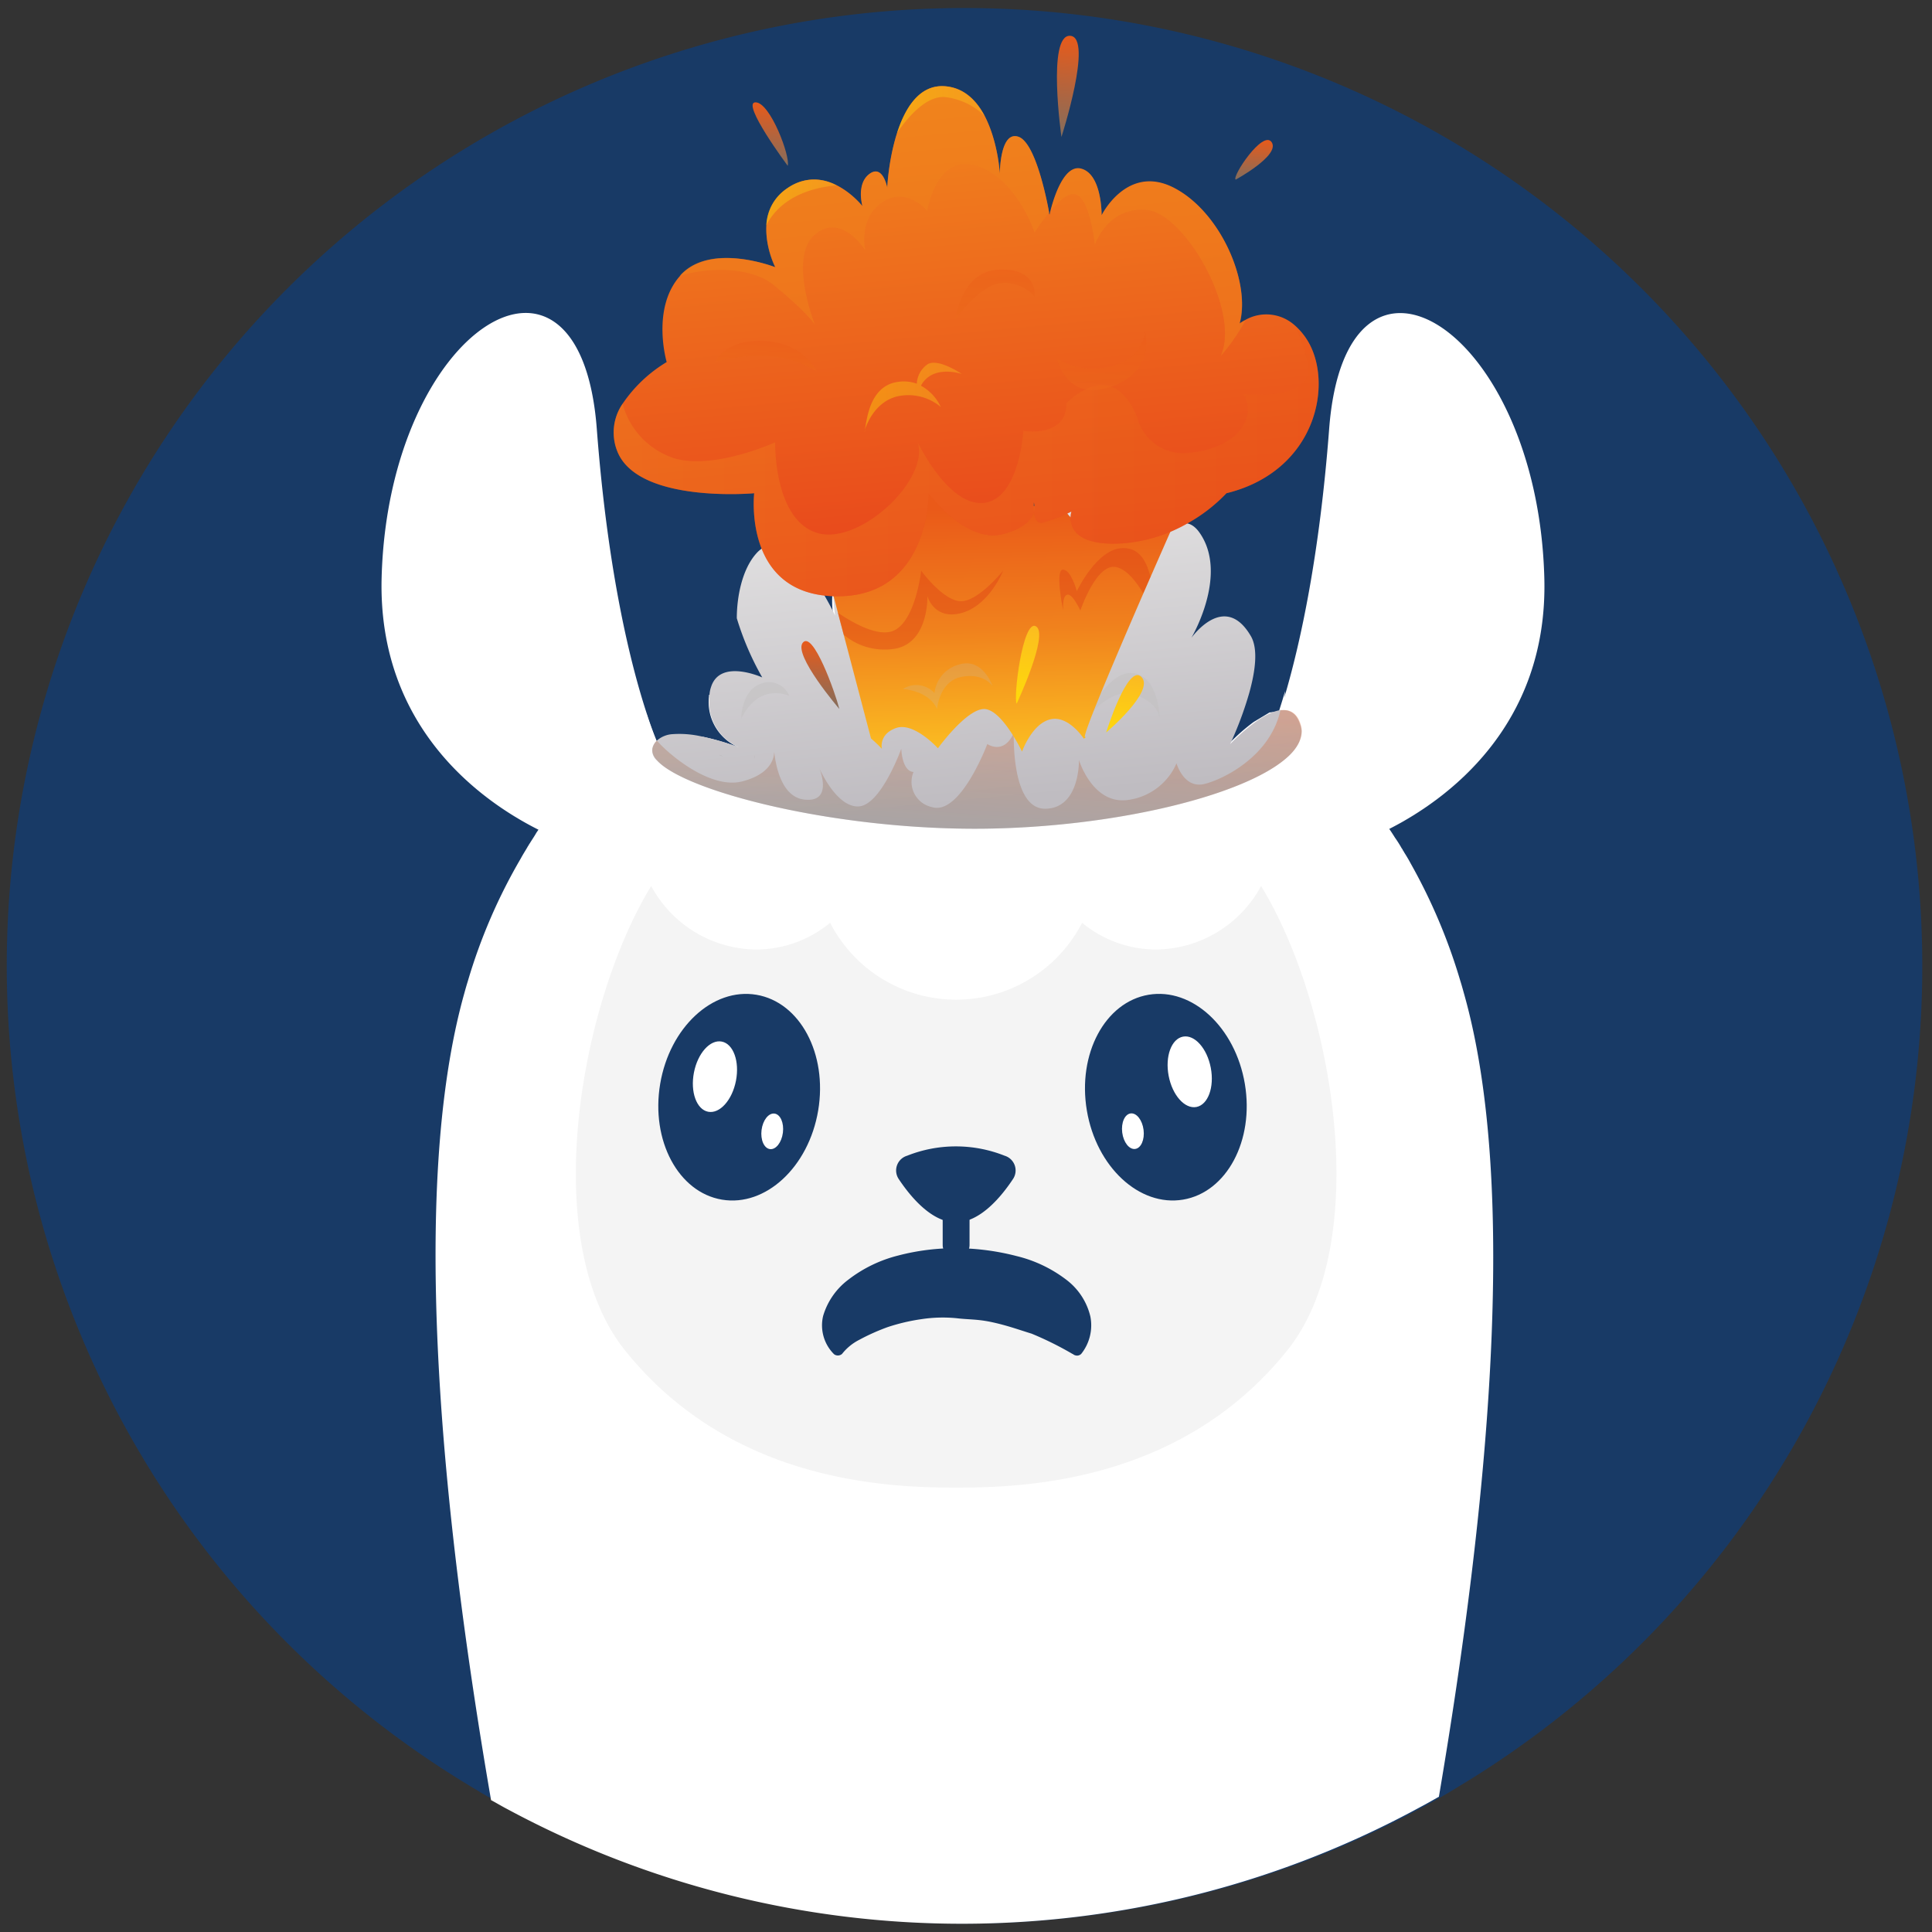 <svg xmlns="http://www.w3.org/2000/svg" xmlns:xlink="http://www.w3.org/1999/xlink" viewBox="0 0 300 300"><rect x="0" y="0" width="300" height="300" fill="#333333" stroke="none"/><defs><style>.cls-1{isolation:isolate;}.cls-2{fill:#183a66;}.cls-3{fill:#fff;}.cls-4{fill:#f4f4f4;}.cls-5{fill:url(#linear-gradient);}.cls-6{fill:url(#linear-gradient-2);}.cls-7,.cls-8{opacity:0.3;}.cls-22,.cls-23,.cls-24,.cls-25,.cls-26,.cls-7,.cls-8{mix-blend-mode:multiply;}.cls-7{fill:url(#linear-gradient-3);}.cls-8{fill:url(#linear-gradient-4);}.cls-21,.cls-9{fill:#c2c1c1;}.cls-27,.cls-9{opacity:0.5;}.cls-10{fill:url(#linear-gradient-5);}.cls-11{fill:url(#linear-gradient-6);}.cls-12{fill:url(#linear-gradient-7);}.cls-13{fill:url(#linear-gradient-8);}.cls-14{fill:url(#linear-gradient-9);}.cls-15{fill:url(#linear-gradient-10);}.cls-16{fill:url(#linear-gradient-11);}.cls-17{fill:url(#linear-gradient-12);}.cls-18{fill:url(#linear-gradient-13);}.cls-19{fill:url(#linear-gradient-14);}.cls-20{fill:#dc3c14;}.cls-20,.cls-22,.cls-23,.cls-24,.cls-25,.cls-26,.cls-28,.cls-29,.cls-30,.cls-31{opacity:0.4;}.cls-21{opacity:0.2;}.cls-22{fill:url(#linear-gradient-15);}.cls-23{fill:url(#linear-gradient-16);}.cls-24{fill:url(#linear-gradient-17);}.cls-25{fill:url(#linear-gradient-18);}.cls-26{fill:url(#linear-gradient-19);}.cls-27{fill:#f0831c;mix-blend-mode:screen;}.cls-28{fill:url(#linear-gradient-20);}.cls-29{fill:url(#linear-gradient-21);}.cls-30{fill:url(#linear-gradient-22);}.cls-31{fill:url(#linear-gradient-23);}</style><linearGradient id="linear-gradient" x1="147.39" y1="70.96" x2="152.64" y2="124.55" gradientUnits="userSpaceOnUse"><stop offset="0.01" stop-color="#e7e6e6"/><stop offset="1" stop-color="#bfbcc1"/></linearGradient><linearGradient id="linear-gradient-2" x1="109.5" y1="149.51" x2="125.87" y2="-65.61" gradientUnits="userSpaceOnUse"><stop offset="0" stop-color="#786f64"/><stop offset="1" stop-color="#ea5a19"/></linearGradient><linearGradient id="linear-gradient-3" x1="117.18" y1="117.52" x2="117.24" y2="117.52" xlink:href="#linear-gradient-2"/><linearGradient id="linear-gradient-4" x1="150.56" y1="129.99" x2="151.91" y2="107.99" gradientTransform="matrix(1, 0.01, -0.01, 1, 1.03, -2.26)" xlink:href="#linear-gradient-2"/><linearGradient id="linear-gradient-5" x1="156.8" y1="115.91" x2="156.01" y2="78.88" gradientUnits="userSpaceOnUse"><stop offset="0" stop-color="#fbbb21"/><stop offset="0.5" stop-color="#f0811d"/><stop offset="1" stop-color="#ea5a19"/></linearGradient><linearGradient id="linear-gradient-6" x1="151.86" y1="138.28" x2="157.13" y2="69.01" xlink:href="#linear-gradient-2"/><linearGradient id="linear-gradient-7" x1="148.17" y1="25.4" x2="158.15" y2="92.79" gradientUnits="userSpaceOnUse"><stop offset="0" stop-color="#f1851d"/><stop offset="1" stop-color="#ea5a19"/></linearGradient><linearGradient id="linear-gradient-8" x1="145.46" y1="14.5" x2="153.16" y2="97.11" gradientUnits="userSpaceOnUse"><stop offset="0" stop-color="#f1851d"/><stop offset="1" stop-color="#e73d1c"/></linearGradient><linearGradient id="linear-gradient-9" x1="119.19" y1="26.59" x2="120.01" y2="15.9" xlink:href="#linear-gradient-2"/><linearGradient id="linear-gradient-10" x1="164.81" y1="23.09" x2="166.17" y2="5.24" xlink:href="#linear-gradient-2"/><linearGradient id="linear-gradient-11" x1="194.46" y1="28.83" x2="195.02" y2="21.46" xlink:href="#linear-gradient-2"/><linearGradient id="linear-gradient-12" x1="126.96" y1="111.01" x2="127.83" y2="99.54" xlink:href="#linear-gradient-2"/><linearGradient id="linear-gradient-13" x1="157.87" y1="102.48" x2="158.93" y2="88.58" gradientTransform="matrix(1, 0.01, -0.01, 1, 2.32, 6.31)" gradientUnits="userSpaceOnUse"><stop offset="0.01" stop-color="#ffdd08"/><stop offset="1" stop-color="#fbbb21"/></linearGradient><linearGradient id="linear-gradient-14" x1="170.15" y1="83.27" x2="170.96" y2="72.57" gradientTransform="matrix(1, 0.05, -0.05, 1, 7.99, 23.99)" xlink:href="#linear-gradient-13"/><linearGradient id="linear-gradient-15" x1="188.02" y1="45.5" x2="188.62" y2="45.5" xlink:href="#linear-gradient-7"/><linearGradient id="linear-gradient-16" x1="95.24" y1="71.53" x2="204.76" y2="71.53" xlink:href="#linear-gradient-7"/><linearGradient id="linear-gradient-17" x1="118.3" y1="64.91" x2="119.23" y2="52.77" xlink:href="#linear-gradient-7"/><linearGradient id="linear-gradient-18" x1="153.03" y1="66.31" x2="154.93" y2="41.34" xlink:href="#linear-gradient-7"/><linearGradient id="linear-gradient-19" x1="169.21" y1="79.02" x2="171.38" y2="50.5" xlink:href="#linear-gradient-7"/><linearGradient id="linear-gradient-20" x1="139.29" y1="17.05" x2="152.89" y2="17.05" gradientTransform="matrix(1, 0, 0, 1, 0, 0)" xlink:href="#linear-gradient-13"/><linearGradient id="linear-gradient-21" x1="118.98" y1="31.44" x2="129.9" y2="31.44" gradientTransform="matrix(1, 0, 0, 1, 0, 0)" xlink:href="#linear-gradient-13"/><linearGradient id="linear-gradient-22" x1="134.23" y1="66.91" x2="134.33" y2="66.91" gradientTransform="matrix(1, 0, 0, 1, 0, 0)" xlink:href="#linear-gradient-13"/><linearGradient id="linear-gradient-23" x1="134.33" y1="61.53" x2="149.37" y2="61.53" gradientTransform="matrix(1, 0, 0, 1, 0, 0)" xlink:href="#linear-gradient-13"/></defs><g class="cls-1"><g id="Calque_1" data-name="Calque 1"><path class="cls-2" d="M298.49,150a148.59,148.59,0,0,1-71.92,127.37c-.87.54-1.76,1.07-2.66,1.59s-1.83,1.05-2.77,1.54A148.85,148.85,0,0,1,79.42,281c-.92-.47-1.79-1-2.69-1.48s-1.79-1-2.66-1.54A148.72,148.72,0,1,1,298.49,150Z"/><path class="cls-3" d="M102.56,116.46l-2.83,2.87L88.34,130.87a37,37,0,0,1-4.66-2c-8.37-4.18-25.07-15.51-24.42-39.22,1.07-38.9,30.81-57.25,33.41-23.06,1.75,23,5.46,37.25,7.81,44.37,0,0,0,0,0,0,.65,2,1.18,3.35,1.55,4.24S102.56,116.46,102.56,116.46Z"/><path class="cls-3" d="M96.63,126.37a1.9,1.9,0,0,1-.41,0c-.27,0-27-5.34-30-28.91-2.15-17,3-31.77,9.22-36.28a6.23,6.23,0,0,1,6.48-.91c3.75,1.79,5.94,7.59,6.49,17.26,1.39,24.17,10,38,10.14,38.1A2.23,2.23,0,1,1,94.75,118c-.39-.6-9.38-14.93-10.84-40.26-.5-8.8-2.44-12.76-4-13.47-.18-.09-.76-.37-1.94.49-4.41,3.19-9.44,16.12-7.41,32.1,2.59,20.37,26.19,25,26.43,25.08a2.23,2.23,0,0,1-.41,4.43Z"/><path class="cls-3" d="M215.75,128.7a37.63,37.63,0,0,1-5,2.17l-12.44-12.59-1.79-1.82a49,49,0,0,0,2.15-5.68q.48-1.45,1-3.3s0,0,0,0c2.28-7.88,5.22-21.19,6.72-40.87,2.6-34.19,32.34-15.84,33.41,23.06C240.46,113.05,224.22,124.39,215.75,128.7Z"/><path class="cls-3" d="M202.45,126.37a2.23,2.23,0,0,1-.41-4.43c1-.18,23.85-4.77,26.43-25.08,2-16-3-28.91-7.42-32.1-1.18-.85-1.75-.58-1.94-.49-1.5.71-3.44,4.67-4,13.47-1.45,25.33-10.45,39.66-10.83,40.26a2.23,2.23,0,1,1-3.76-2.41h0c.08-.13,8.75-14,10.14-38.1.55-9.67,2.73-15.47,6.49-17.26a6.21,6.21,0,0,1,6.47.91c6.23,4.51,11.38,19.31,9.23,36.28-3,23.57-29.77,28.86-30,28.91A2,2,0,0,1,202.45,126.37Z"/><path class="cls-3" d="M223.43,279c-.92.51-1.84,1.05-2.78,1.54A148.85,148.85,0,0,1,78.93,281c-.91-.47-1.79-1-2.68-1.48-7.7-44.69-12.67-94.85-4.17-125.22.18-.65.36-1.3.56-1.93a85.66,85.66,0,0,1,8.24-19.09c.31-.58.67-1.14,1-1.7a1.53,1.53,0,0,1,.18-.29,2.16,2.16,0,0,1,.22-.36c.34-.56.7-1.07,1-1.61l.32-.47c.68-1,1.36-2,2.08-2.93l.38-.47a.94.94,0,0,1,.2-.27,2.5,2.5,0,0,1,.27-.34c.63-.82,1.28-1.63,2-2.43a68.46,68.46,0,0,1,4.9-5.31c.47-.47,1-.94,1.46-1.39a1.45,1.45,0,0,1,.26-.24,1.56,1.56,0,0,1,.3-.27c.47-.45,1-.87,1.45-1.3s1-.92,1.59-1.34,1.14-.94,1.72-1.39c.07-.07.16-.11.23-.18.6,1.8,1.1,3.13,1.46,4l.09.22c3.43-.41,8.68,1.32,10.46,1.95a7.71,7.71,0,0,1-3.4-2.77,39.05,39.05,0,0,1,5.61,1.64,7.62,7.62,0,0,1-4.57-7.89,1.94,1.94,0,0,1,0-.24c5,1,12.89,7,18.92,7,3.08,0,.75-13.22.28-20a16,16,0,0,1,0-3.14h0c.12-.72.38-1,.85-.62a8.83,8.83,0,0,1,5.5-4.79,14.27,14.27,0,0,1,2.46-.52c.34,0,.69-.08,1-.11q.81-.06,1.68-.09c2.29-.06,4.84,0,7.65,0,2,0,3.93-.06,5.83-.07.75,0,1.49,0,2.22,0s1.16,0,1.73.06,1,.07,1.49.12c3,.29,5.58,1,7.5,2.7a7.89,7.89,0,0,1,.72.7,8.43,8.43,0,0,1,.73.92l.15.23c.16.25.3.51.44.78,3.18-2.44-10,17.85-5.62,17.85,8.71,0,17.49,1.59,28.87-1a56.52,56.52,0,0,1-2.95,8c.11-.12.91-1,2-1.94-.36.85-.61,1.38-.64,1.44a29.67,29.67,0,0,1,3.78-3.32l2.47-1.48.15,0a3.16,3.16,0,0,1,1.23,0l.15-.46c.27-.85.57-1.8.87-2.84a15,15,0,0,1-.43,2.8c0,.22-.1.43-.16.65a.29.29,0,0,1,0,.09c.37.29.75.58,1.11.9l.21.18a1.55,1.55,0,0,1,.33.24,2.86,2.86,0,0,1,.31.27c.37.28.73.57,1.07.88s.41.36.61.55c.47.38.94.81,1.39,1.23s1,.88,1.43,1.35a2.62,2.62,0,0,1,.29.26l.27.27c.5.47,1,.94,1.41,1.44,1.44,1.45,2.8,3,4.12,4.61.65.78,1.28,1.56,1.9,2.39.09.11.16.22.25.34l0,0,.2.27a5.1,5.1,0,0,1,.36.51c.48.65.95,1.31,1.39,2,.35.5.68,1,1,1.52a18.42,18.42,0,0,1,1.05,1.66,1.08,1.08,0,0,1,.2.34,1.15,1.15,0,0,1,.18.29c.36.56.69,1.12,1,1.7a87.89,87.89,0,0,1,7.7,18.19c.2.63.38,1.28.56,1.93C235.94,184.57,231,234.41,223.43,279Z"/><path class="cls-4" d="M199.87,209.71C183.58,230,159.55,231,148.47,231s-35.11-1-51.4-21.29c-13.57-16.9-7.11-53.89,4.05-72.13a18.7,18.7,0,0,0,16.27,9.86,18.07,18.07,0,0,0,11.51-4.15,22,22,0,0,0,39.13,0,18.09,18.09,0,0,0,11.51,4.15,18.72,18.72,0,0,0,16.28-9.86C207,155.82,213.43,192.81,199.87,209.71Z"/><path class="cls-2" d="M156,179.46a2.39,2.39,0,0,1,1.33,3.57c-1.78,2.7-5.1,6.78-8.9,6.78s-7.12-4.08-8.91-6.78a2.39,2.39,0,0,1,1.34-3.57,20.49,20.49,0,0,1,15.14,0Z"/><path class="cls-2" d="M166.59,210.27a51.57,51.57,0,0,0-6.4-3.18c-1.81-.55-3.61-1.22-6-1.75s-3.65-.41-5.66-.65a22,22,0,0,0-5.46.15,30.31,30.31,0,0,0-5.2,1.22,32.72,32.72,0,0,0-4.47,2,8,8,0,0,0-2.65,2.18v0a1,1,0,0,1-1.08.14.73.73,0,0,1-.22-.16,6.31,6.31,0,0,1-1.64-5.86,10.88,10.88,0,0,1,3.93-5.66,21,21,0,0,1,7.72-3.74,35,35,0,0,1,9.22-1.14,37.94,37.94,0,0,1,9.17,1.22,20.72,20.72,0,0,1,7.73,3.68,10.06,10.06,0,0,1,3.73,5.7,7.11,7.11,0,0,1-1.41,5.8.91.91,0,0,1-1,.21.58.58,0,0,1-.31-.2Z"/><path class="cls-2" d="M148.47,195.4a2.09,2.09,0,0,1-2.09-2.08v-7.88a2.09,2.09,0,0,1,4.17,0v7.88A2.08,2.08,0,0,1,148.47,195.4Z"/><ellipse class="cls-2" cx="114.79" cy="170.37" rx="16.13" ry="12.44" transform="translate(-72.26 255.34) rotate(-80.46)"/><ellipse class="cls-3" cx="111.08" cy="166.43" rx="5.56" ry="3.33" transform="matrix(0.19, -0.98, 0.98, 0.19, -73.19, 244.42)"/><ellipse class="cls-3" cx="119.91" cy="175.66" rx="2.78" ry="1.67" transform="translate(-69.46 272.49) rotate(-82.76)"/><ellipse class="cls-2" cx="181.03" cy="170.37" rx="12.44" ry="16.13" transform="translate(-25.73 32.36) rotate(-9.54)"/><ellipse class="cls-3" cx="184.74" cy="166.43" rx="3.33" ry="5.56" transform="translate(-27.87 37.49) rotate(-10.78)"/><ellipse class="cls-3" cx="175.91" cy="175.66" rx="1.67" ry="2.78" transform="translate(-20.73 23.56) rotate(-7.24)"/><path class="cls-5" d="M202.11,113.49c0,1.48-.86,3-2.52,4.36-6.91,5.85-26.94,10.63-47,10.83-22.84.22-46.14-5.73-50.57-10.59a2.09,2.09,0,0,1-.73-1.89A2.33,2.33,0,0,1,102,115s0,0,0,0a4,4,0,0,1,2.41-1,15.41,15.41,0,0,1,4.72.4,39.05,39.05,0,0,1,5.61,1.64,7.62,7.62,0,0,1-4.57-7.89,1.94,1.94,0,0,1,0-.24,4.48,4.48,0,0,1,.24-1.23c1.39-4.4,7.74-1.58,7.95-1.49A44.64,44.64,0,0,1,114.41,96c0-3.19.77-7.63,3.13-10.17,3.53-3.78,8.62,2.77,11.82,9.1l.32.65a35.94,35.94,0,0,1-.32-3.79h0c-.09-3.5.35-8.26,3.38-9,2.53-.59,4.18,1,5.19,2.62a4.49,4.49,0,0,1,.24.42,12,12,0,0,1,1.08,2.73s.62-1.26,1.64-2.93c.16-.26.32-.54.5-.82,2.39-3.74,6.35-8.77,9.89-7.6,2.78.92,4.3,4.4,5.11,7.61.07.27.14.54.2.81a34.16,34.16,0,0,1,.74,5.25s1-2.43,2.48-5.07c.16-.29.32-.59.49-.88,1.54-2.68,3.44-5.33,5-5.62,4.46-.82,4.38,4.73,3.84,8.52-.13.91-.28,1.71-.41,2.3s-.22.92-.24,1c0-.08.17-.36.39-.79s.57-1.12,1-1.83c1.4-2.51,3.53-5.78,4.72-4.8,1.83,1.48.43,7.69.33,8.17l0-.07c.59-1.24,7.16-15.08,11.34-9.09,4.37,6.23-.8,15.51-1.27,16.32.45-.6,5.3-7,9.23-.27,1.17,2,.68,5.48-.23,8.77a54.93,54.93,0,0,1-2.34,6.56c-.36.85-.61,1.38-.64,1.44a29.67,29.67,0,0,1,3.78-3.32,13.8,13.8,0,0,1,2.47-1.48,6.16,6.16,0,0,1,1.5-.47h0a2.25,2.25,0,0,1,.44,0,2.66,2.66,0,0,1,.75.07,3.61,3.61,0,0,1,.42.16,2.53,2.53,0,0,1,1.07,1,4.72,4.72,0,0,1,.44,1A3.56,3.56,0,0,1,202.11,113.49Z"/><path class="cls-6" d="M111.64,117.21a5.92,5.92,0,0,0,.63.23Z"/><path class="cls-7" d="M117.18,117.21a2.81,2.81,0,0,1,.06.62C117.19,117.44,117.18,117.21,117.18,117.21Z"/><path class="cls-8" d="M152.63,128.68c-25.93.25-52.45-7.45-51.3-12.48A2.3,2.3,0,0,1,102,115c2,2.31,8.43,7.63,13.31,6.32,4.29-1.13,4.89-3.49,4.91-4.6.19,1.81,1,7.09,4.76,7.45,4.19.41,2.51-4.21,2.26-4.85.3.67,2.83,6.07,6.09,5.9,3.46-.17,6.62-8.95,6.62-8.95s.09,3.49,1.9,3.6a4,4,0,0,0,2.84,5.45c4.42,1.42,8.62-9.79,8.62-9.79s2.55,1.79,4.12-1.74c0,0-.48,11.88,4.91,11.79s5.2-7.57,5.2-7.57,2.15,7.12,7.79,6.18a9.57,9.57,0,0,0,7.36-5.66s1.13,4,4.34,3.2c2.76-.66,10.19-4.19,11.79-11.43,1.37-.21,2.55.3,3.15,2.17C204.47,120.51,178.55,128.42,152.63,128.68Z"/><path class="cls-9" d="M145.71,110.43c-.07.59,2.95-7.27,8.58-3.84C154.29,106.59,147.05,98.31,145.71,110.43Z"/><path class="cls-9" d="M168.69,111.62s3.8-5.13,7.6-3.75,3.8,3.75,3.8,3.75-.13-6.71-4.19-7.1S168.69,111.62,168.69,111.62Z"/><path class="cls-9" d="M115.09,111.62s0-4.47,3.14-5.49a3.41,3.41,0,0,1,4.33,1.93S117.91,105.81,115.09,111.62Z"/><path class="cls-10" d="M136.94,116.28s-.54-2.28,2.22-3.24,6.48,3.15,6.48,3.15,4.44-6.13,7.19-6.09,5.87,6.61,5.87,6.61,1.51-4.29,4.36-5,5.24,3,5.24,3l.33-.26-.12,0c-.65.21,4.56-12,9-22.24l1.13-2.59h0c2.63-6,4.75-10.8,4.84-11a25.34,25.34,0,0,1-4.56,2,21.71,21.71,0,0,1-5.63,1.13c-9.81.67-8-4.93-8-4.93a24.45,24.45,0,0,1-4.54,1.74c-.87.15-1.19-.79-1.29-1.69-.28,1.06-1.32,2.47-4.62,3.41C149,82,143.13,74,143.13,74s.16,16.17-14.37,16l1.36,5.18.9,3.41,4.23,16.08C136.23,115.5,136.94,116.28,136.94,116.28Z"/><path class="cls-11" d="M156.25,79.56a7.88,7.88,0,0,0,0,1.23A2,2,0,0,0,156.25,79.56Z"/><path class="cls-12" d="M156.25,79.56a7.88,7.88,0,0,0,0,1.23A2,2,0,0,0,156.25,79.56Z"/><path class="cls-13" d="M190.44,76.59a25.24,25.24,0,0,1-5.88,4.58,23.79,23.79,0,0,1-10.19,3.19c-9.81.66-8-4.93-8-4.93a24.15,24.15,0,0,1-4.54,1.74c-.86.15-1.18-.8-1.29-1.69a2.46,2.46,0,0,0,0-1.46,8.73,8.73,0,0,0,0,1.46c-.28,1.06-1.31,2.47-4.61,3.41-5.91,1.69-11.73-6.3-11.73-6.3s.15,16.18-14.38,16-12.71-16-12.71-16S99.6,78.18,96,70.42a7.87,7.87,0,0,1,.68-7.73,21.85,21.85,0,0,1,6.84-6.47s-2.43-8.31,2.07-13.37l.2-.22c4.76-5,14.61-1.13,14.61-1.13s-4.22-8.21,1.94-12.32S133.91,32,133.91,32s-1-3.46,1.1-5,2.76,2.14,2.76,2.14c0-.52.91-16.22,8.85-15.76S155.25,27,155.25,27s0-6.84,2.95-5.74c2.61,1,4.34,9.7,4.7,11.68,0,.25.07.39.07.39s.05-.25.16-.67c.49-1.92,2.09-7.2,4.76-6.48,3.25.87,3.16,7.24,3.16,7.24s3.95-8,11.21-4.28,12,14.7,10.22,21.07a6.34,6.34,0,0,1,.91-.54,6.6,6.6,0,0,1,7.56.76,10.2,10.2,0,0,1,1.75,1.94C207.24,58.85,204.74,73.08,190.44,76.59Z"/><path class="cls-14" d="M122.31,25.74c.47-1.33-2.7-9.87-5-9.85S122.31,25.74,122.31,25.74Z"/><path class="cls-15" d="M164.82,21.27s-2.27-15.94,1.36-15.71S164.82,21.27,164.82,21.27Z"/><path class="cls-16" d="M191.88,27.89c-.67-.4,4.25-7.84,5.59-5.8S191.88,27.89,191.88,27.89Z"/><path class="cls-17" d="M130.34,110.1c-.68-2.65-4.08-12.17-5.67-10.32S130.34,110.1,130.34,110.1Z"/><path class="cls-18" d="M157.87,109.26c-.56-.74.93-13.21,3-12S157.87,109.26,157.87,109.26Z"/><path class="cls-19" d="M171.76,113.74s3.36-10.82,5.49-8.62S171.76,113.74,171.76,113.74Z"/><path class="cls-20" d="M155.77,88.61s-2.13,5.39-6.44,6.57S144,92.55,144,92.55s.27,7-4.79,8.14A9.87,9.87,0,0,1,131,98.55l-.9-3.41c2.19,1.49,6.18,3.81,8.59,2.82,3.47-1.42,4.35-9.35,4.35-9.35s3.12,4.34,5.87,4.73S155.77,88.61,155.77,88.61Z"/><path class="cls-20" d="M178.65,89.54h0l-1.13,2.59c-1-1.67-2.32-3.47-3.92-4-3.22-1.18-5.84,6.67-5.84,6.67s-1.19-2.6-2-2.47-.69,2.15-.68,2.44c-.1-.49-1.27-6.38,0-6.32s2.13,3.35,2.13,3.35,3.07-6.56,7.06-6.69C177.31,85,178.15,87.82,178.65,89.54Z"/><path class="cls-21" d="M140.18,107s4,.16,5.33,3.1c0,0,.31-4.34,3.82-5s4.81,1.47,4.81,1.47-1.52-4.53-5.21-3.38a5.13,5.13,0,0,0-3.82,4.43A3.84,3.84,0,0,0,140.18,107Z"/><path class="cls-22" d="M188.62,45.87c-.45-.52-.67-.8-.58-.73A4.48,4.48,0,0,1,188.62,45.87Z"/><path class="cls-23" d="M190.44,76.59a25.24,25.24,0,0,1-5.88,4.58,23.79,23.79,0,0,1-10.19,3.19c-9.81.66-8-4.93-8-4.93a24.15,24.15,0,0,1-4.54,1.74c-.86.15-1.18-.8-1.29-1.69-.28,1.06-1.31,2.47-4.61,3.41-5.91,1.69-11.73-6.3-11.73-6.3s.15,16.18-14.38,16-12.71-16-12.71-16S99.6,78.18,96,70.42a7.87,7.87,0,0,1,.68-7.73,12.21,12.21,0,0,0,7.95,8.45c6.22,1.89,15.74-2.46,15.74-2.46s-.28,11.7,6.29,14,17.74-8.16,15.83-14c.28.57,4.95,10,10.29,9.41,5.51-.61,6.13-11.19,6.13-11.19s6.72,1.13,6.69-4.3c0,0,7.08-7.56,11,2.26a7.37,7.37,0,0,0,8,5.46c6.57-.54,10.83-4.74,8.53-9.12,0,0,9.76,1,9.95-3.43.09-2.08-.92-4.83-2.09-7.23a10.2,10.2,0,0,1,1.75,1.94C207.24,58.85,204.74,73.08,190.44,76.59Z"/><path class="cls-24" d="M111,56.23c.35-.7,2.35-3.83,8.28-3.23s7.53,4.7,7.53,4.7a15.52,15.52,0,0,0-7.9-2.39A25.46,25.46,0,0,0,111,56.23Z"/><path class="cls-25" d="M148.23,49.77c.26-.37.91-7.72,7-7.9s5.42,4.19,5.42,4.19A6.11,6.11,0,0,0,155.21,44C151.86,44.5,148.23,49.77,148.23,49.77Z"/><path class="cls-26" d="M164.12,55.67a10.85,10.85,0,0,0,8.52,1.17c5-1.31,5.16-5.34,5.16-5.34s1.82,6-5.2,8.52S164.12,55.67,164.12,55.67Z"/><path class="cls-27" d="M162.9,33a31.07,31.07,0,0,0-2.25,3.12s-2.75-8.41-9-10.37-7.67,7-7.67,7-3.16-3.85-6.9-1.4-2.78,7.24-2.73,7.51c-.17-.27-3.76-5.85-7.81-2.43s-.21,13.48,0,14c-.13-.21-1.33-2-6.34-6.12-3.68-3-10.32-2.8-14.66-1.48l.2-.22c4.76-5,14.61-1.13,14.61-1.13A14.07,14.07,0,0,1,119,35h0a7.28,7.28,0,0,1,3.33-5.82,7.14,7.14,0,0,1,7.59-.39h0a13.42,13.42,0,0,1,4,3.21c0-.19-.9-3.49,1.1-5s2.76,2.14,2.76,2.14a36.06,36.06,0,0,1,1.52-8.49h0c1.24-3.84,3.44-7.49,7.33-7.26,3,.18,5,2.18,6.27,4.6h0a24.89,24.89,0,0,1,2.36,9s0-6.84,2.95-5.74C160.81,22.27,162.54,31,162.9,33Z"/><path class="cls-27" d="M189.53,55.31c3.2-6.87-5.51-22.19-11.51-22.72S170,38,170,38s-.71-7.13-2.95-7.82c-1.08-.35-2.61,1-3.9,2.55.49-1.92,2.09-7.2,4.76-6.48,3.25.87,3.16,7.24,3.16,7.24s3.95-8,11.21-4.28,12,14.7,10.22,21.07a6.34,6.34,0,0,1,.91-.54A31.72,31.72,0,0,1,189.53,55.31Z"/><path class="cls-28" d="M152.89,18a10.5,10.5,0,0,0-6.18-2.93c-2.8-.19-5.63,2.91-7.42,5.59,1.24-3.84,3.44-7.49,7.33-7.26C149.64,13.6,151.6,15.6,152.89,18Z"/><path class="cls-29" d="M129.9,28.79c-3.32.27-8.55,1.55-10.92,6.21a7.28,7.28,0,0,1,3.33-5.82A7.14,7.14,0,0,1,129.9,28.79Z"/><path class="cls-30" d="M134.33,66.74l-.1.34A.8.8,0,0,0,134.33,66.74Z"/><path class="cls-31" d="M149.37,58.08s-3.73-2.55-5.36-1.5a3.89,3.89,0,0,0-1.65,3h0a6.06,6.06,0,0,0-3.07-.26c-4.34.71-4.68,6-5,7.41.36-1.06,1.69-4.34,5-5.17a7.83,7.83,0,0,1,6.8,1.64A7.23,7.23,0,0,0,143,59.89h0C144.83,56.5,149.37,58.08,149.37,58.08Z"/></g></g></svg>